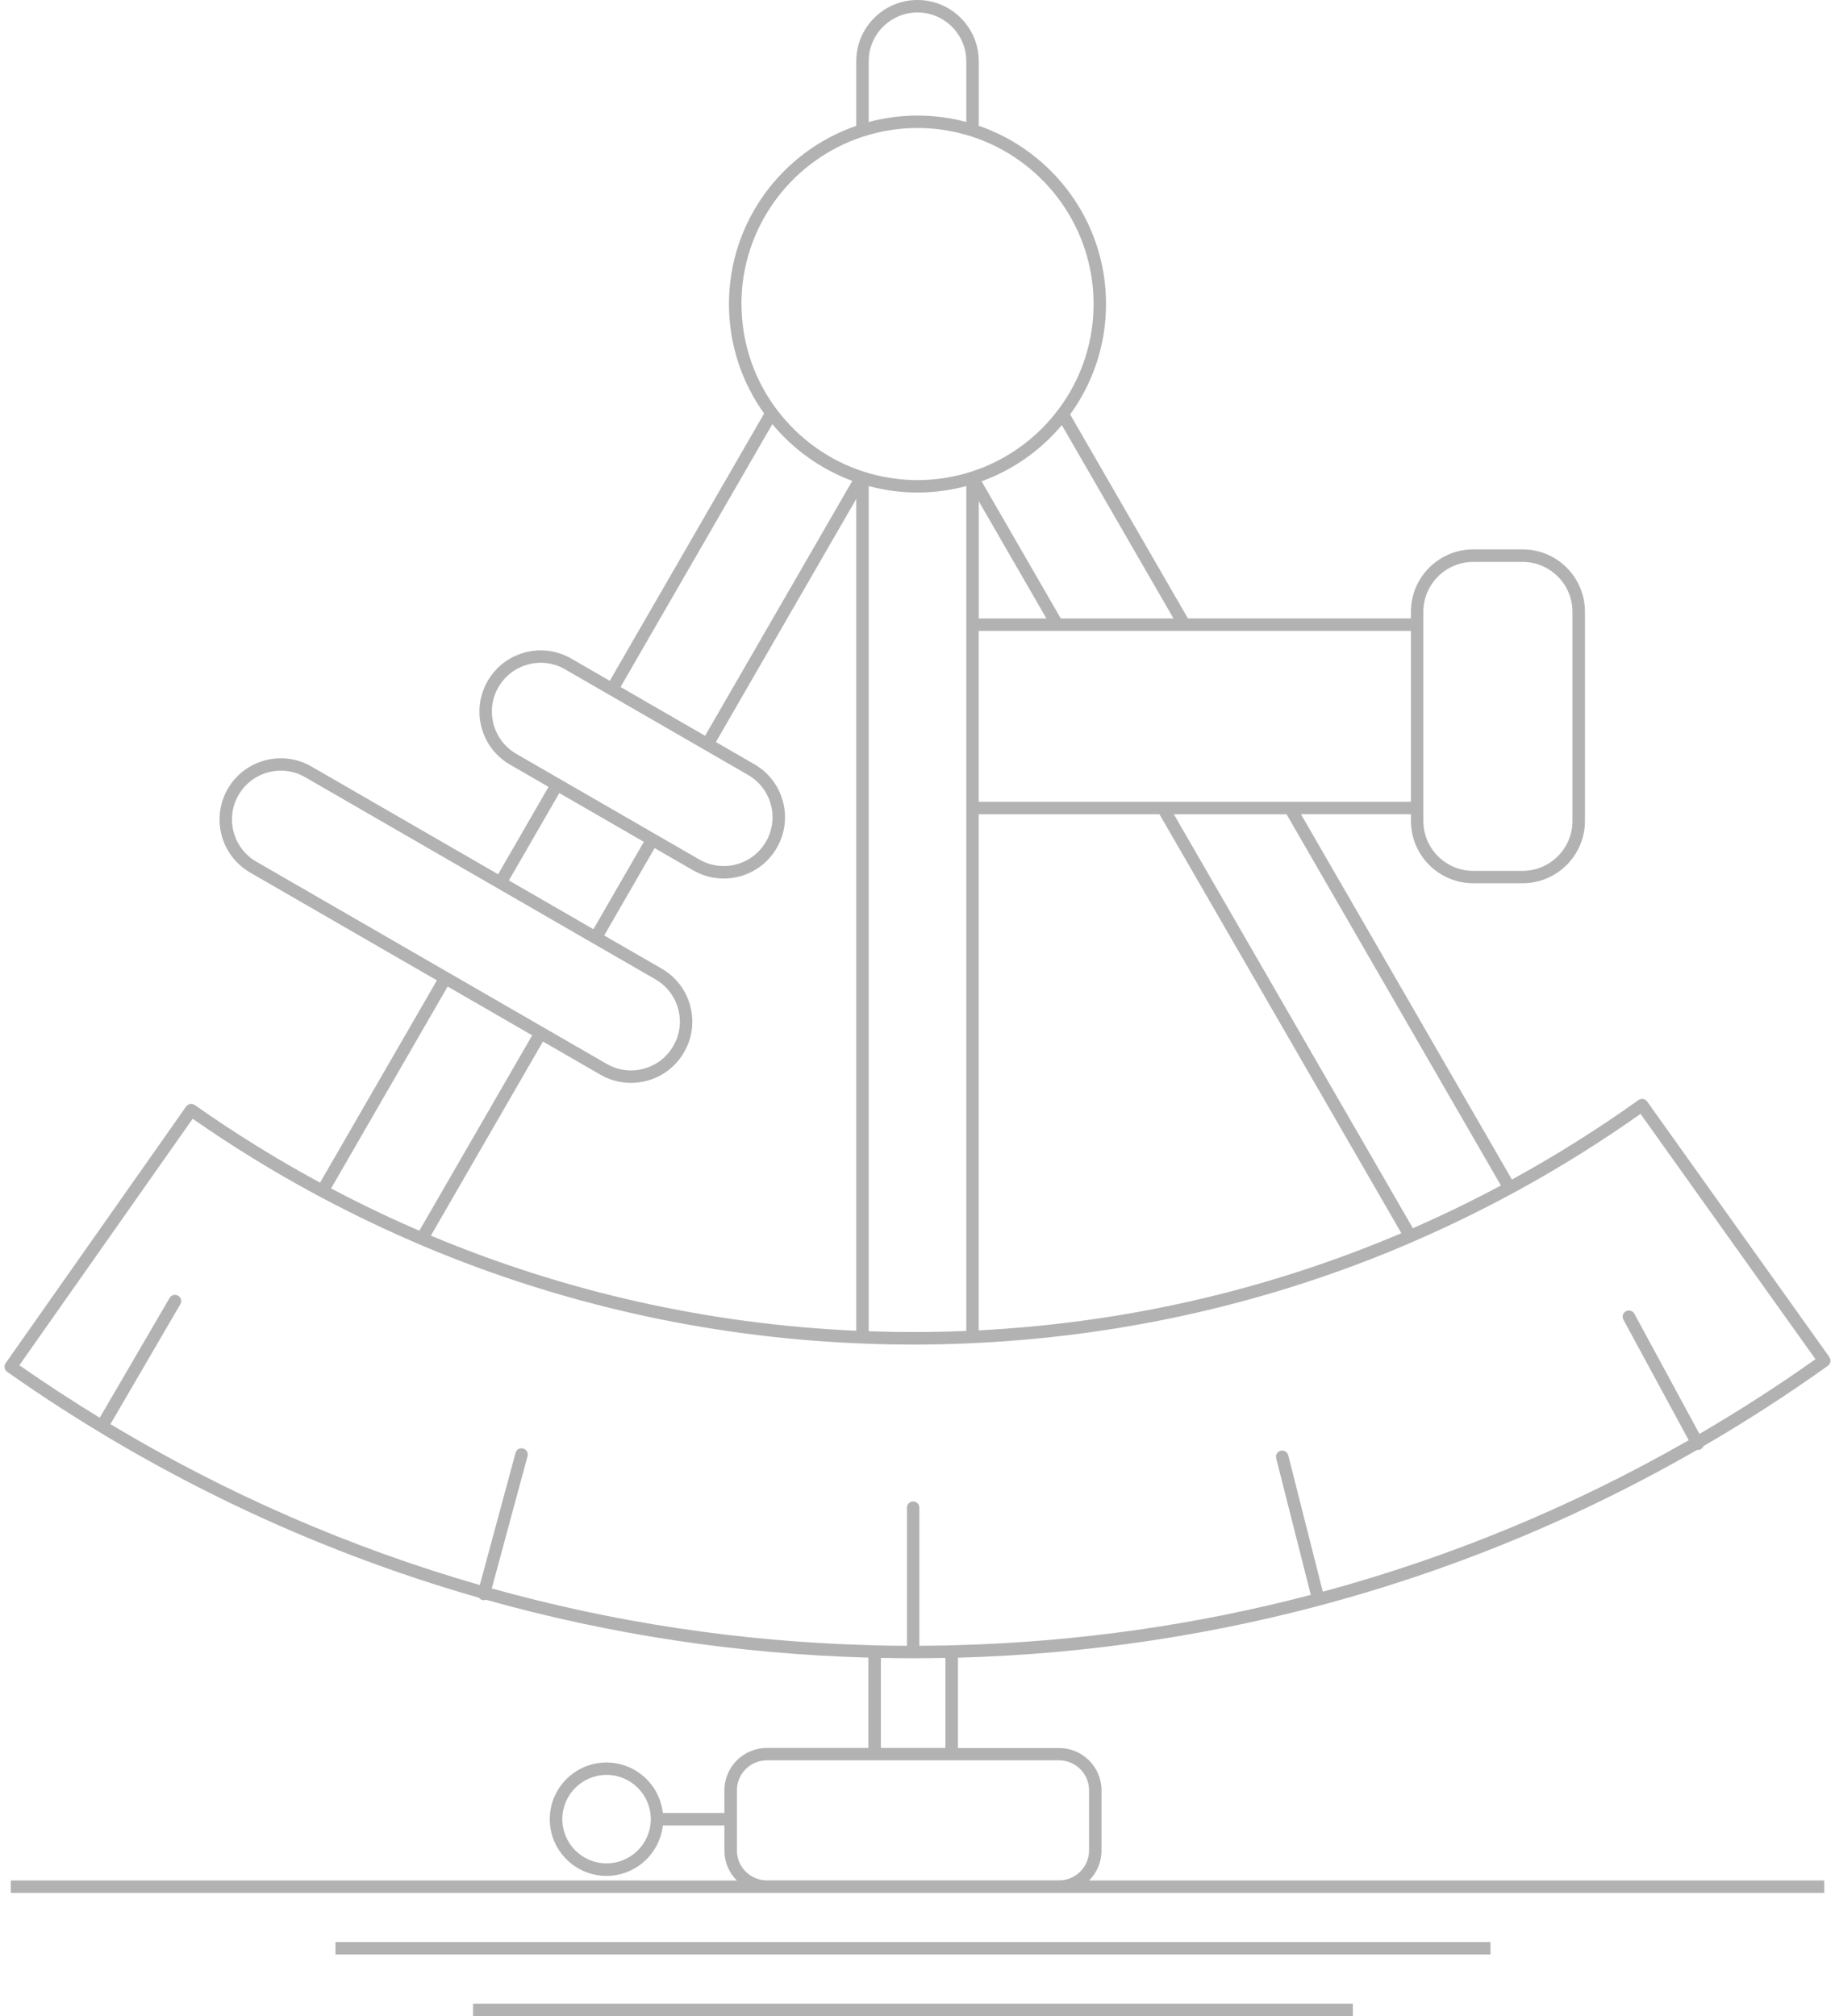 <?xml version="1.0" encoding="UTF-8"?>
<svg id="Capa_1" data-name="Capa 1" xmlns="http://www.w3.org/2000/svg" viewBox="0 0 455 500">
  <defs>
    <style>
      .cls-1 {
        fill: #b2b2b2;
        stroke-width: 0px;
      }
    </style>
  </defs>
  <path class="cls-1" d="M453.59,336.52l-45.17-63.35c-.24-.33-.6-.56-1-.63-.4-.07-.82.03-1.15.27-10.12,7.23-20.6,13.8-31.38,19.71l-52.31-90.6h27.27v1.66c0,8.52,6.93,15.46,15.46,15.46h12.23c8.52,0,15.46-6.93,15.46-15.46v-51.88c0-8.52-6.93-15.46-15.46-15.46h-12.23c-8.52,0-15.46,6.93-15.46,15.46v1.66h-55.3l-29.2-50.58c5.59-7.7,8.9-17.17,8.9-27.39,0-20.46-13.22-37.88-31.56-44.2V15.19c0-8.37-6.81-15.19-15.19-15.19s-15.19,6.81-15.19,15.19v16.02c-18.34,6.32-31.56,23.74-31.56,44.2,0,10.12,3.24,19.48,8.72,27.14l-38.27,66.29-9.54-5.51c-3.51-2.03-7.61-2.57-11.52-1.52-3.92,1.05-7.19,3.56-9.22,7.08s-2.57,7.61-1.52,11.52c1.05,3.92,3.56,7.19,7.08,9.22l9.54,5.51-12.51,21.67-46.3-26.73c-7.25-4.19-16.56-1.69-20.74,5.56-4.19,7.25-1.69,16.56,5.56,20.75l46.3,26.73-28.97,50.17c-10.66-5.77-21.03-12.19-31.06-19.25-.33-.24-.75-.33-1.15-.26-.4.07-.76.3-1,.63L1.4,338.05c-.49.7-.32,1.66.37,2.15,35.97,25.33,75.43,44.14,116.99,56.03.2.26.47.46.81.55.14.04.27.05.4.05.19,0,.36-.04.53-.1,30.65,8.61,62.44,13.45,94.82,14.35v22.4h-25.19c-5.8,0-10.51,4.72-10.51,10.51v5.61h-15.27c-.77-7.03-6.74-12.51-13.97-12.51-7.75,0-14.06,6.31-14.06,14.06s6.31,14.06,14.06,14.06c7.23,0,13.2-5.49,13.97-12.51h15.27v6.22c0,2.9,1.18,5.52,3.08,7.43H2.67v3.09h449.67v-3.09h-182.29c1.9-1.9,3.08-4.53,3.08-7.43v-14.91c0-5.8-4.72-10.51-10.51-10.51h-25.1v-22.4c64.97-1.8,127.49-19.42,183.26-51.52.06,0,.12.02.18.02.25,0,.5-.06.73-.19.32-.18.55-.45.68-.77,10.54-6.13,20.84-12.77,30.86-19.93.69-.49.85-1.46.36-2.15ZM352.93,201.93v-50.21c0-6.82,5.55-12.37,12.37-12.37h12.23c6.82,0,12.37,5.55,12.37,12.37v51.88c0,6.82-5.55,12.37-12.37,12.37h-12.23c-6.82,0-12.37-5.55-12.37-12.37v-1.66ZM150.4,462.1c-6.05,0-10.97-4.92-10.97-10.97s4.92-10.97,10.97-10.97,10.97,4.92,10.97,10.97-4.92,10.97-10.97,10.97ZM372.16,293.99c-7.15,3.83-14.43,7.36-21.83,10.6l-59.27-102.66h27.95l53.15,92.06ZM347.48,305.82c-33.06,14.07-68.39,22.23-104.8,24.1v-127.99h44.82l59.98,103.89ZM296.32,156.46h53.52v42.38h-107.16v-42.38h53.64ZM242.69,153.38v-29.07l16.78,29.07h-16.78ZM290.98,153.38h-27.95l-19.64-34.02c7.81-2.83,14.65-7.69,19.9-13.94l27.69,47.96ZM215.4,15.19c0-6.67,5.43-12.1,12.1-12.1s12.1,5.43,12.1,12.1v15.07c-3.86-1.04-7.92-1.6-12.1-1.6s-8.24.56-12.1,1.6v-15.07ZM183.84,75.4c0-18.73,11.86-34.75,28.47-40.93,1.01-.38,2.04-.71,3.09-1.01,3.85-1.11,7.9-1.72,12.1-1.72s8.26.61,12.1,1.72c1.04.3,2.08.63,3.09,1.01,16.61,6.18,28.47,22.19,28.47,40.93,0,9.06-2.77,17.48-7.51,24.46-.63.93-1.3,1.83-2,2.7-4.91,6.16-11.44,10.97-18.95,13.77-.29.11-.58.2-.87.3-.73.25-1.47.49-2.22.71-.27.08-.53.16-.8.23-3.61.97-7.39,1.49-11.3,1.49s-7.89-.55-11.58-1.57c-.18-.05-.35-.1-.52-.15-.84-.24-1.67-.51-2.49-.8-.2-.07-.4-.14-.59-.21-7.61-2.83-14.21-7.73-19.14-14.01-.69-.88-1.36-1.79-1.99-2.73-4.63-6.93-7.34-15.25-7.34-24.19ZM239.6,120.54v209.52c-4.38.18-8.77.28-13.18.28-3.68,0-7.36-.07-11.02-.2V120.54c3.86,1.04,7.92,1.6,12.1,1.6s8.24-.56,12.1-1.6ZM171.14,249.43c-1.05-3.92-3.56-7.19-7.08-9.22l-14.25-8.22,12.51-21.67,9.54,5.51c2.34,1.35,4.94,2.04,7.57,2.04,1.32,0,2.65-.17,3.96-.52,3.92-1.05,7.19-3.56,9.22-7.08s2.57-7.61,1.52-11.52-3.56-7.19-7.08-9.22l-9.54-5.51,34.8-60.28v206.28c-36.6-1.64-72.17-9.63-105.47-23.59l27.79-48.14,14.24,8.22c2.34,1.35,4.94,2.04,7.57,2.04,1.32,0,2.65-.17,3.96-.52,3.92-1.05,7.19-3.56,9.22-7.08s2.57-7.61,1.52-11.52ZM191.51,105.19c5.21,6.28,12.03,11.18,19.82,14.07l-36.5,63.21-20.96-12.1,37.63-65.18ZM128.02,186.95c-2.8-1.62-4.8-4.23-5.64-7.35-.84-3.12-.41-6.38,1.21-9.18s4.23-4.8,7.35-5.64c1.04-.28,2.1-.42,3.15-.42,2.1,0,4.17.55,6.03,1.63l9.54,5.51,2.67,1.54,20.96,12.1,2.67,1.54,9.54,5.51c2.8,1.62,4.8,4.23,5.64,7.35.84,3.12.41,6.38-1.21,9.18s-4.23,4.8-7.35,5.64c-3.12.84-6.38.41-9.18-1.21l-9.54-5.51-2.67-1.54-20.96-12.1-2.67-1.54-9.54-5.51ZM138.69,196.67l20.96,12.1-12.51,21.67-20.96-12.1,12.51-21.67ZM63.57,213.7c-5.78-3.34-7.77-10.75-4.43-16.53,3.34-5.78,10.75-7.77,16.53-4.43l46.3,26.73,2.67,1.54,20.96,12.1,2.67,1.54,14.25,8.22c2.8,1.62,4.8,4.23,5.64,7.35.84,3.12.41,6.38-1.21,9.18s-4.23,4.8-7.35,5.64c-3.12.84-6.38.41-9.18-1.21l-14.24-8.22-2.67-1.54-20.96-12.1-2.67-1.54-46.3-26.73ZM111,244.65l20.96,12.1-27.98,48.46c-7.42-3.2-14.72-6.7-21.89-10.49l28.91-50.08ZM262.61,436.55c4.09,0,7.43,3.33,7.43,7.43v14.91c0,4.09-3.33,7.43-7.43,7.43h-72.46c-4.09,0-7.43-3.33-7.43-7.43v-14.91c0-4.09,3.33-7.43,7.43-7.43h72.46ZM218.42,433.47v-22.32c2.66.05,5.33.08,8,.08s5.34-.03,8-.08v22.31h-16ZM421.39,355.6l-16.14-29.8c-.41-.75-1.34-1.03-2.09-.62-.75.41-1.03,1.34-.62,2.09l16.19,29.89c-28.65,16.43-59.09,29.01-90.73,37.57l-8.57-33.83c-.21-.83-1.05-1.33-1.87-1.12-.83.21-1.33,1.05-1.12,1.87l8.58,33.87c-28.36,7.43-57.67,11.63-87.51,12.46-1.03.03-2.06.07-3.09.09-2.15.04-4.3.06-6.46.07v-34.26c0-.85-.69-1.54-1.54-1.54s-1.54.69-1.54,1.54v34.26c-2.15,0-4.31-.03-6.46-.07-1.03-.02-2.06-.06-3.09-.09-31.89-.89-63.19-5.63-93.39-14.06l8.87-32.81c.22-.82-.26-1.67-1.09-1.89-.83-.22-1.67.26-1.89,1.09l-8.86,32.77c-32.01-9.21-62.75-22.58-91.59-39.9l17.34-29.75c.43-.74.18-1.68-.56-2.11-.74-.43-1.68-.18-2.11.56l-17.32,29.71c-6.75-4.13-13.4-8.46-19.93-13.02l42.97-61.13c9.71,6.77,19.74,12.94,30.03,18.52.91.49,1.82.97,2.73,1.45,7.17,3.79,14.47,7.29,21.88,10.5.95.41,1.9.83,2.85,1.23,33.78,14.21,69.89,22.34,107.03,23.98,1.03.05,2.06.09,3.09.13,3.67.13,7.34.2,11.02.2,4.41,0,8.8-.1,13.18-.28,1.03-.04,2.06-.09,3.09-.15,36.95-1.88,72.82-10.17,106.36-24.49.95-.41,1.9-.83,2.84-1.25,7.39-3.24,14.67-6.78,21.82-10.61.91-.49,1.82-.97,2.72-1.46,10.42-5.71,20.56-12.04,30.37-18.98l43.38,60.84c-9.36,6.63-18.97,12.81-28.79,18.54Z"/>
  <rect class="cls-1" x="83.18" y="481.61" width="286.39" height="3.09"/>
  <rect class="cls-1" x="117.29" y="496.91" width="218.16" height="3.09"/>
</svg>